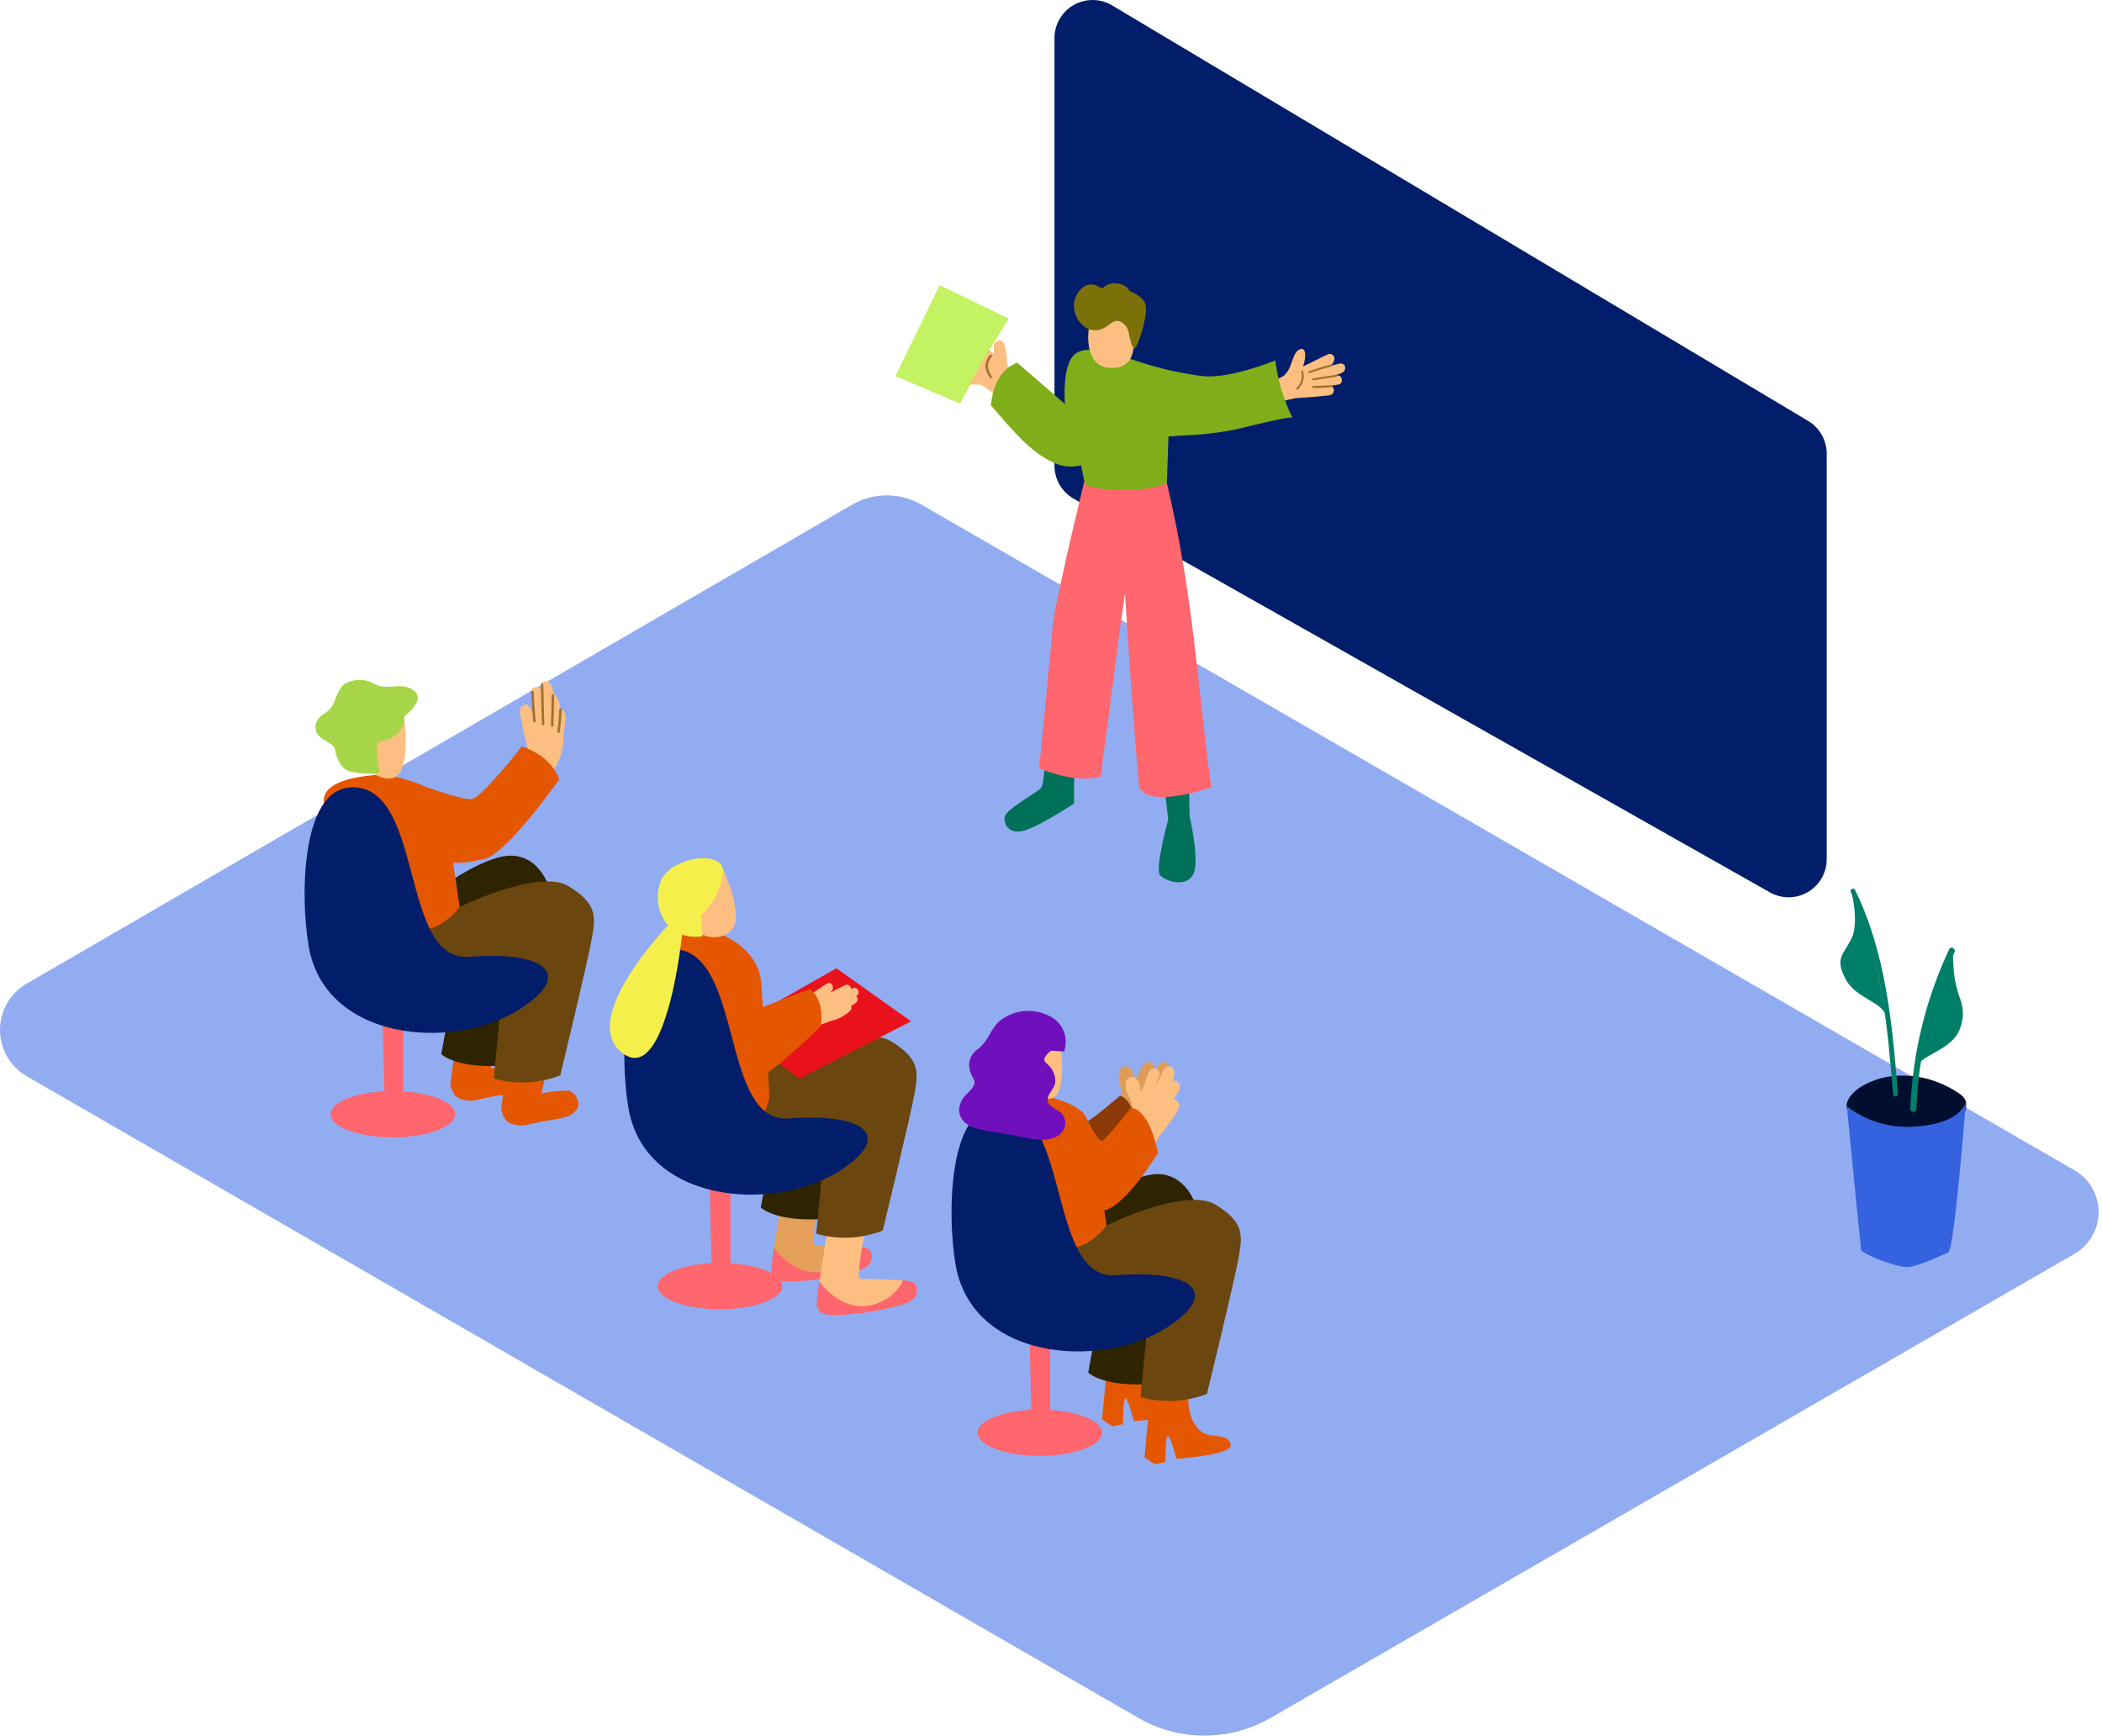 <svg width="333" height="275" viewBox="0 0 333 275" fill="none" xmlns="http://www.w3.org/2000/svg">
<path d="M328.653 198.658L201.276 272.197C198.095 274.033 194.487 275 190.814 275C187.141 275 183.533 274.033 180.352 272.197L4.223 170.515C2.939 169.77 1.873 168.701 1.131 167.415C0.39 166.128 0 164.67 0 163.185C0 161.7 0.39 160.242 1.131 158.955C1.873 157.669 2.939 156.6 4.223 155.855L134.995 79.964C136.666 78.997 138.563 78.488 140.494 78.488C142.425 78.488 144.321 78.997 145.993 79.964L328.643 185.423C329.803 186.095 330.766 187.06 331.436 188.22C332.106 189.381 332.459 190.698 332.46 192.038C332.461 193.378 332.11 194.695 331.441 195.857C330.773 197.019 329.812 197.985 328.653 198.658Z" fill="#92ACF2"/>
<path d="M135.904 197.482C135.502 197.482 134.24 197.386 133.771 197.386C132.288 198.392 130.559 198.977 128.77 199.079C126.605 199.395 124.399 198.893 122.583 197.673L122.21 200.992C121.999 203.545 125.337 203.038 126.599 202.981C129.059 202.849 131.5 202.474 133.886 201.862C134.842 201.632 137.883 201.145 138.055 199.586C138.228 198.027 137.721 197.702 135.904 197.482Z" fill="#FF666D"/>
<path d="M130.128 188.33C130.128 188.33 128.215 197.32 129.095 197.281C129.975 197.243 135.904 197.482 135.904 197.482C135.365 198.586 134.557 199.536 133.554 200.244C132.551 200.953 131.386 201.398 130.166 201.537C125.758 202.178 122.611 197.712 122.611 197.712L124.361 186.494" fill="#E4A05B"/>
<path d="M121.837 184.171L120.527 191.324C120.527 191.324 122.583 193.437 129.506 193.188C136.43 192.94 129.506 180.546 129.506 180.546" fill="#2E2401"/>
<path d="M117.792 166.871C117.792 166.871 125.519 160.675 130.644 159.938C135.77 159.202 138.448 164.777 138.084 168.497C137.721 172.217 125.442 174.235 125.442 174.235" fill="#EDBAB9"/>
<path d="M143.095 202.837C142.693 202.837 141.431 202.742 140.963 202.742C139.479 203.748 137.751 204.332 135.961 204.434C133.796 204.75 131.59 204.249 129.774 203.029L129.391 206.309C129.181 208.862 132.519 208.355 133.781 208.298C136.241 208.166 138.682 207.791 141.068 207.179C142.024 206.949 145.065 206.462 145.237 204.903C145.409 203.344 144.922 203.048 143.095 202.837Z" fill="#FF666D"/>
<path d="M137.319 193.686C137.319 193.686 135.407 202.675 136.286 202.637C137.166 202.598 143.095 202.837 143.095 202.837C142.557 203.941 141.748 204.891 140.746 205.6C139.743 206.308 138.577 206.753 137.357 206.892C132.949 207.533 129.803 203.067 129.803 203.067L131.553 191.85" fill="#FCBF81"/>
<path d="M118.279 167.158C118.279 167.158 126.006 160.962 131.132 160.225C136.258 159.489 138.935 165.064 138.572 168.784C138.208 172.504 125.93 174.522 125.93 174.522" fill="#EDBAB9"/>
<path d="M122.401 169.224C123.357 168.268 136.516 162.176 141.135 164.968C145.754 167.761 145.467 169.836 144.883 173.24C144.3 176.645 139.834 194.986 139.834 194.986C136.473 196.284 132.783 196.458 129.315 195.483L130.606 181.856L113.135 172.293" fill="#6B460E"/>
<path d="M122.506 167.809L126.647 170.916L144.329 161.822L132.509 153.416L115.946 162.807L122.506 167.809Z" fill="#E9121C"/>
<path d="M78.775 164.529L77.742 169.31C79.119 169.035 80.518 168.891 81.921 168.88C82.993 169.023 84.36 170.926 83.021 172.217C81.682 173.508 79.406 173.384 77.121 173.919C74.835 174.455 74.481 174.56 73.018 174.149C71.555 173.738 71.335 171.748 71.335 171.748L72.483 163.41" fill="#E55600"/>
<path d="M71.221 159.871L69.91 167.024C69.91 167.024 71.966 169.138 78.89 168.889C85.814 168.641 78.89 156.247 78.89 156.247" fill="#2E2401"/>
<path d="M62.231 180.202C67.677 180.202 72.091 178.562 72.091 176.539C72.091 174.517 67.677 172.877 62.231 172.877C56.786 172.877 52.372 174.517 52.372 176.539C52.372 178.562 56.786 180.202 62.231 180.202Z" fill="#FF666D"/>
<path d="M60.568 160.158L60.95 174.904H63.895V160.158" fill="#FF666D"/>
<path d="M86.837 168.449L85.804 173.231C87.18 172.956 88.579 172.812 89.983 172.8C91.054 172.944 92.421 174.847 91.083 176.138C89.744 177.429 87.468 177.304 85.182 177.84C82.897 178.375 82.543 178.481 81.08 178.069C79.617 177.658 79.397 175.669 79.397 175.669L80.544 167.33" fill="#E55600"/>
<path d="M152.075 63.956L156.98 55.062L159.811 50.491L148.871 45.174L141.852 59.576L152.075 63.956Z" fill="#C3F362"/>
<path d="M163.493 62.321L160.375 58.859C160.122 58.633 159.894 58.379 159.696 58.103C159.529 57.638 159.467 57.142 159.515 56.65C159.458 55.935 159.32 55.229 159.103 54.546C159.044 54.353 158.918 54.188 158.747 54.079C158.577 53.971 158.374 53.927 158.174 53.954C157.974 53.982 157.79 54.08 157.656 54.23C157.521 54.38 157.445 54.574 157.439 54.776C157.439 55.215 157.439 55.665 157.439 56.105L156.684 55.426C155.661 57.281 154.609 59.127 153.49 60.934C154.102 60.934 154.724 60.934 155.345 60.934C157.569 62.256 159.543 63.959 161.178 65.964C161.271 66.066 161.389 66.142 161.52 66.185C161.652 66.228 161.792 66.236 161.927 66.208C162.062 66.18 162.188 66.117 162.291 66.025C162.395 65.934 162.473 65.817 162.517 65.687C162.606 65.668 162.693 65.639 162.775 65.601C162.965 65.484 163.102 65.298 163.159 65.083C163.216 64.868 163.188 64.639 163.081 64.444C163.044 64.351 162.987 64.267 162.914 64.198C162.842 64.128 162.755 64.075 162.661 64.042C162.489 63.841 162.326 63.64 162.163 63.43L162.269 63.545C163.024 64.329 164.219 63.133 163.493 62.321Z" fill="#FCBF81"/>
<path d="M157.133 59.662C156.792 59.183 156.572 58.629 156.493 58.046C156.523 57.465 156.745 56.91 157.124 56.468C157.267 56.258 156.933 56.066 156.789 56.277C156.376 56.777 156.138 57.398 156.11 58.046C156.191 58.697 156.43 59.317 156.808 59.853C156.837 59.888 156.878 59.911 156.922 59.919C156.967 59.926 157.013 59.918 157.052 59.895C157.091 59.872 157.12 59.836 157.135 59.794C157.15 59.751 157.15 59.704 157.133 59.662Z" fill="#A0722D"/>
<path d="M167.05 6.034V73.787C167.051 74.855 167.336 75.904 167.875 76.826C168.414 77.749 169.189 78.511 170.12 79.037L280.38 141.386C281.298 141.906 282.336 142.177 283.391 142.17C284.446 142.164 285.481 141.881 286.392 141.349C287.303 140.818 288.06 140.057 288.585 139.143C289.111 138.228 289.388 137.191 289.388 136.136V71.855C289.384 70.813 289.111 69.79 288.595 68.885C288.079 67.98 287.337 67.224 286.442 66.691L176.173 0.85C175.257 0.305 174.213 0.011 173.147 0C172.081 -0.011 171.031 0.261 170.103 0.788C169.176 1.314 168.405 2.077 167.869 2.999C167.333 3.92 167.05 4.967 167.05 6.034Z" fill="#021E6A"/>
<path d="M212.187 57.606L210.752 57.979C211.082 57.731 211.307 57.37 211.384 56.965C211.414 56.828 211.405 56.685 211.357 56.553C211.309 56.421 211.224 56.305 211.113 56.219C211.001 56.134 210.867 56.082 210.727 56.07C210.587 56.059 210.446 56.087 210.322 56.153C209.047 56.79 207.753 57.428 206.44 58.065L206.516 57.778C206.727 57.164 206.805 56.512 206.746 55.866C206.468 54.776 205.483 55.378 205.082 56.239C204.537 57.386 204.422 58.62 203.389 59.528C202.784 59.938 202.1 60.215 201.381 60.341C200.654 60.551 199.927 60.743 199.2 60.934C199.053 60.98 198.924 61.073 198.833 61.197C198.741 61.322 198.692 61.473 198.692 61.627C198.692 61.782 198.741 61.933 198.833 62.057C198.924 62.182 199.053 62.274 199.2 62.321C199.096 62.389 199.012 62.483 198.956 62.593C198.9 62.704 198.874 62.828 198.88 62.952C198.887 63.076 198.927 63.196 198.994 63.3C199.062 63.404 199.157 63.489 199.267 63.545C198.942 64.071 199.315 64.922 200.013 64.635C201.717 63.943 203.486 63.421 205.292 63.076C207.071 62.98 208.843 62.831 210.609 62.627C211.517 62.521 211.565 61.106 210.609 61.183H210.475L212.072 60.915C212.866 60.781 212.694 59.394 211.881 59.499H211.69L211.164 59.576L211.919 59.327C212.388 59.165 212.818 59.06 213.057 58.591C213.111 58.465 213.129 58.325 213.107 58.189C213.085 58.053 213.025 57.926 212.934 57.823C212.843 57.72 212.724 57.645 212.592 57.606C212.46 57.568 212.319 57.568 212.187 57.606Z" fill="#FCBF81"/>
<path d="M206.449 58.83C206.432 58.797 206.404 58.771 206.369 58.757C206.335 58.742 206.297 58.739 206.261 58.75C206.225 58.76 206.194 58.782 206.173 58.812C206.151 58.842 206.141 58.879 206.143 58.916C206.269 59.371 206.264 59.851 206.128 60.303C205.993 60.755 205.733 61.159 205.378 61.469C205.225 61.603 205.454 61.833 205.608 61.699C205.998 61.344 206.283 60.889 206.432 60.383C206.58 59.877 206.586 59.34 206.449 58.83Z" fill="#A0722D"/>
<path d="M210.848 57.74C209.681 58.046 208.527 58.403 207.386 58.811C207.195 58.878 207.281 59.194 207.472 59.117C208.613 58.715 209.767 58.358 210.934 58.046C210.967 58.029 210.993 58.001 211.008 57.966C211.022 57.932 211.025 57.894 211.015 57.858C211.005 57.822 210.983 57.791 210.952 57.77C210.922 57.748 210.885 57.738 210.848 57.74Z" fill="#A0722D"/>
<path d="M211.661 59.385L207.979 59.949C207.778 59.949 207.864 60.293 208.065 60.255L211.747 59.691C211.948 59.662 211.862 59.346 211.661 59.385Z" fill="#A0722D"/>
<path d="M211.001 61.02C210.013 61.084 209.021 61.128 208.027 61.154C207.817 61.154 207.817 61.479 208.027 61.479C209.021 61.479 210.013 61.434 211.001 61.345C211.202 61.326 211.202 61.011 211.001 61.02Z" fill="#A0722D"/>
<path d="M305.989 186.485C305.495 186.727 304.984 186.932 304.459 187.097C302.236 186.342 299.825 186.342 297.602 187.097C297.482 187.133 297.376 187.206 297.3 187.307C297.225 187.408 297.184 187.53 297.184 187.656C297.184 187.782 297.225 187.905 297.3 188.005C297.376 188.106 297.482 188.18 297.602 188.216C299.822 188.902 302.194 188.932 304.43 188.302C304.688 188.397 304.937 188.503 305.186 188.627C305.779 188.914 306.305 188.168 305.96 187.757L306.582 187.479C307.251 187.183 306.658 186.15 305.989 186.485Z" fill="#007058"/>
<path d="M82.055 127.157C81.204 130.026 79.923 133.009 77.274 134.568C74.405 136.222 70.867 135.773 67.797 135.104C67.185 134.97 66.927 135.907 67.539 136.06C70.876 136.787 74.673 137.227 77.771 135.429C80.64 133.746 82.103 130.513 83.031 127.444C83.05 127.38 83.056 127.313 83.049 127.246C83.041 127.18 83.021 127.115 82.989 127.057C82.957 126.998 82.914 126.946 82.862 126.905C82.81 126.863 82.751 126.831 82.686 126.813C82.622 126.794 82.555 126.788 82.489 126.795C82.422 126.802 82.358 126.822 82.3 126.854C82.241 126.886 82.189 126.929 82.147 126.981C82.105 127.033 82.074 127.093 82.055 127.157Z" fill="#E55600"/>
<path d="M81.185 138.89C78.233 139.528 75.256 140.028 72.253 140.392C72.187 140.397 72.122 140.416 72.063 140.448C72.004 140.479 71.951 140.522 71.909 140.574C71.565 139.534 71.272 138.479 71.029 137.408C70.895 136.796 69.958 137.054 70.073 137.666C70.626 140.102 71.447 142.469 72.521 144.724C72.789 145.288 73.621 144.8 73.363 144.236C72.913 143.28 72.521 142.324 72.167 141.367H72.234C75.32 141.004 78.383 140.494 81.424 139.837C82.055 139.684 81.797 138.757 81.185 138.89Z" fill="#008074"/>
<path d="M73.21 145.728C72.421 147.039 71.408 148.201 70.216 149.161C69.729 149.553 70.417 150.242 70.905 149.849C72.158 148.835 73.223 147.608 74.051 146.225C74.117 146.114 74.136 145.98 74.104 145.855C74.072 145.729 73.991 145.622 73.879 145.556C73.767 145.49 73.634 145.471 73.509 145.503C73.383 145.535 73.276 145.616 73.21 145.728Z" fill="#008074"/>
<path d="M165.577 119.373C165.577 119.373 165.482 124.078 164.927 124.814C164.372 125.55 159.438 128.17 159.189 129.366C158.941 130.561 159.792 132.235 162.144 131.632C164.497 131.03 170.158 127.319 170.158 127.319V117.135" fill="#007058"/>
<path d="M184.474 124.728L185.076 129.834C185.076 129.834 182.915 137.705 183.775 138.661C184.636 139.617 187.754 140.65 188.968 138.661C190.183 136.672 188.452 129.318 188.452 129.318L188.366 123.781" fill="#007058"/>
<path d="M173.122 70.698C173.122 70.698 167.002 95.561 166.734 99.386C166.467 103.211 164.631 121.725 164.631 121.725C164.631 121.725 170.445 124.307 174.366 122.997L177.426 99.644L180.859 75.173C180.859 75.173 174.586 68.928 173.122 70.698Z" fill="#FF666D"/>
<path d="M184.866 76.56C189.188 94.882 189.647 108.72 191.894 124.737C191.894 124.737 182.532 128.151 180.467 124.843C179.071 108.519 177.942 92.147 177.416 75.775L184.866 76.56Z" fill="#FF666D"/>
<path d="M202.031 57.128C198.101 58.62 193.424 59.997 190.221 59.557C186.192 59.014 182.235 58.033 178.42 56.631C177.904 56.459 172.31 54.316 170.234 56.162C168.159 58.008 168.714 64.013 168.714 64.013L161.159 57.472C158.357 58.476 157.248 61.374 156.98 64.252L157.267 64.549C157.809 65.186 158.357 65.824 158.912 66.461C161.389 69.244 164.229 72.457 167.872 73.672C169.313 74.09 170.854 73.996 172.233 73.404C173.314 73.002 174.901 71.683 176.058 72.113C176.364 72.228 176.651 72.448 177.015 72.409C177.885 72.304 179.051 70.918 179.883 70.497C182.15 69.321 184.808 69.139 187.304 69.015C190.029 68.919 192.743 68.619 195.423 68.116C196.207 67.953 204.565 65.811 204.747 66.203C203.352 63.347 202.434 60.281 202.031 57.128Z" fill="#7FAE1A"/>
<path d="M172.596 51.534C172.042 54.154 172.51 57.778 175.312 58.228C178.927 58.763 179.826 56.315 179.635 53.284C179.482 50.883 178.229 47.125 174.987 48.215C174.19 48.52 173.54 49.119 173.17 49.889C172.908 50.41 172.715 50.963 172.596 51.534Z" fill="#FCBF81"/>
<path d="M172.386 52.117C171.66 51.742 171.06 51.16 170.662 50.446C170.264 49.732 170.085 48.916 170.148 48.101C170.301 46.494 171.86 44.438 173.668 45.232C174.892 45.748 174.557 45.786 174.557 45.786C174.844 45.447 175.214 45.188 175.632 45.037C176.05 44.886 176.501 44.848 176.938 44.926C178.65 45.079 178.946 46.121 178.946 46.121C178.946 46.121 180.859 46.771 181.404 48.034C181.987 49.449 180.658 53.666 180.027 54.852C179.396 56.038 179.023 53.628 178.803 52.662C178.727 52.273 178.557 51.909 178.307 51.602C178.057 51.295 177.734 51.055 177.368 50.903C176.316 50.616 175.791 51.553 174.959 51.945C174.569 52.163 174.137 52.291 173.692 52.321C173.247 52.351 172.801 52.281 172.386 52.117Z" fill="#7C7108"/>
<path d="M179.204 77.593C181.14 77.611 183.061 77.261 184.866 76.56L185.248 64.558L170.78 71.338C170.78 71.338 171.325 74.207 171.937 76.894C174.299 77.556 176.76 77.792 179.204 77.593Z" fill="#7FAE1A"/>
<path d="M67.175 142.572C67.175 142.572 74.902 136.375 80.028 135.639C85.154 134.903 87.831 140.478 87.468 144.198C87.105 147.918 74.826 149.936 74.826 149.936" fill="#2E2401"/>
<path d="M71.287 144.638C72.244 143.681 85.402 137.59 90.021 140.382C94.64 143.175 94.353 145.25 93.77 148.654C93.186 152.059 88.749 170.391 88.749 170.391C85.389 171.688 81.698 171.862 78.23 170.888L79.521 157.261L62.05 147.698" fill="#6B460E"/>
<path d="M61.725 122.72C62.423 123.236 68.419 123.953 69.652 126.707C70.886 129.461 72.808 143.701 72.808 143.701C72.808 143.701 69.212 149.056 62.987 147.153C61.141 146.589 51.569 129.089 51.311 127.272C50.651 122.548 61.725 122.72 61.725 122.72Z" fill="#E55600"/>
<path d="M49.924 153.464C49.62 152.744 49.371 152.003 49.178 151.246C47.715 145.508 46.749 123.886 56.456 124.766C67.109 125.722 63.513 152.412 74.309 151.59C85.106 150.768 89.534 153.579 85.115 157.768C76.318 166.145 55.337 166.317 49.924 153.464Z" fill="#021E6A"/>
<path d="M64.02 113.549C64.106 114.065 64.976 121.333 62.853 122.968C60.73 124.604 55.872 120.74 55.748 118.818C55.623 116.896 53.998 112.899 56.054 111.894C58.11 110.89 63.436 109.925 64.02 113.549Z" fill="#FCBF81"/>
<path d="M64.02 113.549C64.02 113.549 65.827 112.153 66.143 110.89C66.458 109.628 64.9 108.72 63.379 108.72C61.858 108.72 60.568 109.112 59.258 108.328C58.555 107.929 57.761 107.719 56.953 107.719C56.145 107.719 55.351 107.929 54.648 108.328C53.414 109.169 53.204 111.196 52.372 112.239C51.54 113.281 49.953 113.396 49.991 115.337C50.029 117.278 52.86 117.479 53.08 118.78C53.3 120.08 53.979 121.983 55.729 122.308C57.479 122.634 59.879 122.672 60.08 122.414C60.281 122.155 58.98 117.804 60.185 117.517C61.39 117.231 64.096 116.599 64.02 113.549Z" fill="#A6D647"/>
<path d="M88.749 112.296C88.743 111.447 88.43 110.629 87.87 109.991C87.814 109.93 87.745 109.881 87.669 109.848C87.602 109.054 87.382 108.261 86.712 107.983C86.6 107.95 86.481 107.95 86.368 107.983C86.289 107.969 86.207 107.972 86.129 107.994C86.051 108.016 85.979 108.054 85.918 108.108C85.858 108.161 85.81 108.228 85.778 108.302C85.747 108.377 85.733 108.457 85.737 108.538V109.399C85.663 109.205 85.525 109.043 85.345 108.94C85.233 108.876 85.106 108.842 84.977 108.842C84.848 108.842 84.721 108.876 84.609 108.94C84.481 108.959 84.365 109.026 84.285 109.127C84.205 109.228 84.167 109.356 84.178 109.485L84.322 113.128C84.14 112.449 83.748 111.12 82.772 111.818C82.007 112.363 82.562 113.864 82.686 114.572C82.913 116.012 83.252 117.431 83.7 118.818C83.737 118.929 83.807 119.025 83.901 119.095C83.869 119.242 83.831 119.389 83.786 119.535C83.538 120.491 83.279 121.773 82.543 122.404C81.979 122.892 82.801 123.714 83.365 123.226L83.442 123.15C83.251 123.772 84.216 124.202 84.503 123.599L84.618 123.379C84.671 123.434 84.732 123.479 84.8 123.513C84.8 123.638 84.704 123.762 84.666 123.886C84.436 124.604 85.565 124.91 85.785 124.192C85.829 124.281 85.898 124.355 85.982 124.407C86.067 124.459 86.164 124.487 86.263 124.487C86.362 124.487 86.459 124.459 86.544 124.407C86.628 124.355 86.697 124.281 86.741 124.192C86.875 123.905 86.837 124.871 86.951 124.584C87.248 124.709 86.626 123.628 86.818 123.293C87.544 121.916 89.352 120.539 89.304 116.083C89.361 114.955 90.203 112.774 88.749 112.296Z" fill="#FCBF81"/>
<path d="M84.542 109.638C84.542 109.389 84.14 109.389 84.15 109.638C84.22 111.187 84.325 112.733 84.465 114.276C84.465 114.524 84.876 114.524 84.857 114.276C84.723 112.733 84.618 111.187 84.542 109.638Z" fill="#A0722D"/>
<path d="M86.072 108.481C86.072 108.429 86.051 108.379 86.014 108.342C85.978 108.305 85.928 108.285 85.876 108.285C85.824 108.285 85.774 108.305 85.737 108.342C85.7 108.379 85.68 108.429 85.68 108.481L85.833 114.716C85.833 114.768 85.853 114.817 85.89 114.854C85.927 114.891 85.977 114.912 86.029 114.912C86.081 114.912 86.13 114.891 86.167 114.854C86.204 114.817 86.225 114.768 86.225 114.716L86.072 108.481Z" fill="#A0722D"/>
<path d="M87.401 110.173L87.286 114.955C87.286 115.007 87.307 115.056 87.344 115.093C87.38 115.13 87.43 115.151 87.482 115.151C87.534 115.151 87.584 115.13 87.621 115.093C87.658 115.056 87.678 115.007 87.678 114.955L87.793 110.173C87.793 110.121 87.772 110.071 87.736 110.035C87.699 109.998 87.649 109.977 87.597 109.977C87.545 109.977 87.495 109.998 87.458 110.035C87.422 110.071 87.401 110.121 87.401 110.173Z" fill="#A0722D"/>
<path d="M88.606 112.43C88.549 113.603 88.447 114.773 88.3 115.94C88.3 116.188 88.654 116.188 88.692 115.94C88.845 114.773 88.947 113.603 88.998 112.43C88.998 112.172 88.615 112.181 88.606 112.43Z" fill="#A0722D"/>
<path d="M67.271 124.604C67.271 124.604 73.171 126.755 74.701 126.621C76.231 126.487 82.677 118.273 82.677 118.273C82.677 118.273 87.143 119.507 88.596 123.485C88.596 123.485 80.277 135.39 76.643 136.108C73.009 136.825 68.572 135.037 68.572 135.037" fill="#E55600"/>
<path d="M104.853 157.672C104.853 157.672 104.576 147.258 109.319 147.086C114.062 146.914 120.268 150.328 120.603 155.836C120.938 161.344 121.875 171.653 121.875 173.584C121.875 175.516 118.404 182.66 118.404 182.66" fill="#E55600"/>
<path d="M181.614 213.557C181.614 213.902 181.337 218.1 181.806 218.587C182.274 219.075 183.498 221.456 185.019 221.552C186.539 221.647 187.954 221.351 188.232 222.977C188.509 224.602 179.625 225.157 179.625 225.157C179.625 225.157 178.669 221.428 178.286 221.533C177.904 221.638 177.904 225.645 177.904 225.645L176.25 225.999L174.595 224.899L175.265 217.755L176.345 211.683" fill="#E55600"/>
<path d="M188.289 219.553C188.069 222.078 188.203 225.463 190.575 227.003C191.875 227.844 194.62 227.07 194.964 228.915C195.261 230.541 186.357 231.143 186.357 231.143C186.357 231.143 185.401 227.423 185 227.529C184.598 227.634 184.636 231.641 184.636 231.641L182.982 232.004L181.327 230.914L181.949 223.761L182.991 217.679" fill="#E55600"/>
<path d="M184.378 173.632L185.545 172.074C185.633 171.926 185.679 171.757 185.679 171.584C185.679 171.412 185.632 171.243 185.544 171.095C185.456 170.948 185.329 170.826 185.178 170.744C185.027 170.662 184.856 170.623 184.684 170.63C184.924 170.203 185.107 169.746 185.229 169.272C185.256 169.084 185.222 168.893 185.131 168.727C185.041 168.56 184.899 168.428 184.728 168.348C184.556 168.269 184.363 168.247 184.177 168.286C183.992 168.325 183.824 168.422 183.699 168.564L181.786 171.175L182.743 169.453C183.307 168.497 181.719 167.742 181.165 168.707L179.491 171.576V170.735C179.491 169.97 179.338 168.994 178.363 168.947C178.138 168.925 177.912 168.985 177.726 169.115C177.541 169.244 177.407 169.435 177.349 169.654C177.198 170.283 177.198 170.938 177.349 171.567C177.512 172.265 177.952 173.221 177.55 173.9L175.571 176.979C175.474 177.1 175.412 177.245 175.39 177.398C175.368 177.551 175.387 177.707 175.446 177.85C175.504 177.993 175.6 178.119 175.722 178.212C175.845 178.306 175.991 178.366 176.144 178.385C176.158 178.521 176.203 178.651 176.274 178.767C176.346 178.883 176.443 178.981 176.558 179.053C176.673 179.126 176.804 179.172 176.939 179.187C177.074 179.202 177.211 179.186 177.34 179.141C177.518 179.257 177.733 179.301 177.942 179.265C178.056 179.415 178.218 179.521 178.401 179.564C178.585 179.608 178.777 179.587 178.946 179.504C179.001 179.643 179.09 179.765 179.205 179.86C179.321 179.954 179.458 180.018 179.605 180.044C179.752 180.07 179.903 180.057 180.044 180.008C180.185 179.959 180.311 179.874 180.409 179.762C181.815 178.07 183.68 176.817 184.961 174.981C185.024 174.856 185.059 174.718 185.064 174.578C185.068 174.438 185.041 174.299 184.985 174.17C184.93 174.041 184.846 173.926 184.741 173.834C184.637 173.741 184.512 173.672 184.378 173.632Z" fill="#DD9C5A"/>
<path d="M165.424 185.27C165.739 186.233 166.336 187.079 167.137 187.698C167.939 188.317 168.908 188.681 169.919 188.742C173.476 188.943 180.228 181.436 180.228 181.436C180.228 181.436 180.409 174.742 177.464 173.585C177.464 173.585 172.577 177.802 171.898 177.85C171.219 177.897 167.26 174.177 167.26 174.177" fill="#8B3907"/>
<path d="M185.965 174.244L186.855 172.513C186.915 172.353 186.931 172.18 186.901 172.011C186.871 171.843 186.797 171.685 186.685 171.556C186.574 171.426 186.43 171.328 186.268 171.273C186.106 171.218 185.932 171.207 185.765 171.242C185.929 170.779 186.032 170.297 186.071 169.807C186.065 169.618 185.999 169.436 185.882 169.288C185.765 169.14 185.603 169.033 185.421 168.984C185.239 168.935 185.045 168.945 184.87 169.014C184.694 169.083 184.545 169.207 184.445 169.367L182.963 172.236L183.642 170.371C184.024 169.31 182.341 168.86 181.959 169.903L180.801 173.059L180.62 172.236C180.457 171.481 180.17 170.553 179.204 170.668C178.98 170.687 178.77 170.785 178.611 170.944C178.452 171.104 178.354 171.314 178.334 171.538C178.302 172.196 178.43 172.853 178.707 173.451C178.985 174.11 179.587 174.981 179.3 175.717L177.875 179.093C177.802 179.228 177.767 179.38 177.772 179.534C177.777 179.687 177.823 179.837 177.904 179.967C177.986 180.097 178.101 180.203 178.237 180.275C178.373 180.346 178.525 180.381 178.678 180.374C178.716 180.504 178.782 180.624 178.873 180.724C178.963 180.825 179.075 180.904 179.2 180.955C179.325 181.007 179.46 181.029 179.595 181.022C179.73 181.014 179.861 180.975 179.979 180.91C180.176 180.986 180.394 180.986 180.591 180.91C180.729 181.039 180.907 181.117 181.095 181.129C181.284 181.141 181.471 181.087 181.624 180.977C181.701 181.105 181.811 181.212 181.941 181.286C182.072 181.36 182.22 181.399 182.37 181.399C182.52 181.399 182.668 181.36 182.798 181.286C182.929 181.212 183.038 181.105 183.116 180.977C184.215 179.064 185.832 177.515 186.788 175.507C186.835 175.369 186.85 175.223 186.832 175.079C186.814 174.935 186.764 174.797 186.684 174.675C186.605 174.553 186.499 174.451 186.375 174.377C186.25 174.302 186.11 174.257 185.965 174.244Z" fill="#FCBF81"/>
<path d="M173.706 210.325L172.396 217.478C172.396 217.478 174.452 219.591 181.375 219.343C188.299 219.094 181.375 206.701 181.375 206.701" fill="#2E2401"/>
<path d="M164.717 230.665C170.162 230.665 174.576 229.025 174.576 227.003C174.576 224.98 170.162 223.34 164.717 223.34C159.272 223.34 154.857 224.98 154.857 227.003C154.857 229.025 159.272 230.665 164.717 230.665Z" fill="#FF666D"/>
<path d="M163.053 210.622L163.435 225.358H166.371V210.622" fill="#FF666D"/>
<path d="M183.67 189.344C180.719 189.982 177.741 190.482 174.739 190.845C174.672 190.851 174.607 190.87 174.548 190.901C174.489 190.932 174.437 190.975 174.394 191.027C174.05 189.988 173.757 188.933 173.515 187.862C173.381 187.25 172.443 187.508 172.558 188.12C173.111 190.556 173.932 192.923 175.006 195.177C175.274 195.742 176.106 195.254 175.848 194.69C175.398 193.733 175.006 192.777 174.653 191.821H174.719C177.805 191.458 180.868 190.947 183.909 190.291C184.541 190.147 184.282 189.21 183.67 189.344Z" fill="#008074"/>
<path d="M175.695 196.182C174.906 197.493 173.893 198.655 172.702 199.615C172.214 200.007 172.903 200.695 173.39 200.303C174.643 199.288 175.708 198.062 176.536 196.679C176.602 196.567 176.621 196.434 176.589 196.309C176.557 196.183 176.476 196.075 176.364 196.009C176.253 195.944 176.119 195.925 175.994 195.957C175.868 195.989 175.761 196.07 175.695 196.182Z" fill="#008074"/>
<path d="M169.651 193.026C169.651 193.026 177.378 186.829 182.504 186.093C187.629 185.356 190.307 190.932 189.944 194.652C189.58 198.371 177.301 200.389 177.301 200.389" fill="#2E2401"/>
<path d="M173.773 195.091C174.729 194.135 187.888 188.044 192.506 190.836C197.125 193.628 196.838 195.703 196.255 199.108C195.672 202.512 191.206 220.854 191.206 220.854C187.845 222.151 184.155 222.326 180.687 221.351L181.978 207.724L164.506 198.161" fill="#6B460E"/>
<path d="M164.21 173.183C164.908 173.699 170.904 174.416 172.138 177.171C173.371 179.925 175.293 194.164 175.293 194.164C175.293 194.164 171.698 199.519 165.472 197.616C163.627 197.052 154.054 179.552 153.796 177.735C153.136 173.001 164.21 173.183 164.21 173.183Z" fill="#E55600"/>
<path d="M152.409 203.927C152.106 203.208 151.856 202.466 151.663 201.709C150.2 195.971 149.234 174.35 158.941 175.229C169.594 176.186 165.998 202.876 176.795 202.053C187.591 201.231 192.019 204.042 187.601 208.231C178.784 216.598 157.822 216.828 152.409 203.927Z" fill="#021E6A"/>
<path d="M168.035 165.743C168.102 166.183 168.877 172.37 167.079 173.766C165.281 175.162 161.131 171.854 161.035 170.238C160.939 168.621 159.543 165.198 161.293 164.347C163.043 163.496 167.547 162.683 168.035 165.743Z" fill="#FCBF81"/>
<path d="M169.651 189.287C170.147 190.171 170.897 190.886 171.804 191.338C172.712 191.79 173.734 191.958 174.739 191.821C178.267 191.333 183.441 182.66 183.441 182.66C183.441 182.66 182.322 176.052 179.214 175.488C179.214 175.488 175.236 180.565 174.576 180.747C173.916 180.929 172.147 177.18 172.147 177.18" fill="#E55600"/>
<path d="M167.643 175.994C166.859 175.459 165.73 175.038 166.008 173.948C166.218 172.992 167.155 172.36 167.184 171.385C167.193 170.916 167.109 170.449 166.937 170.013C166.764 169.576 166.507 169.178 166.18 168.841C165.769 168.421 165.224 168.182 165.539 167.512C165.776 167.078 166.131 166.72 166.562 166.479L168.571 166.604C168.945 165.553 168.921 164.401 168.501 163.368C168.081 162.334 167.296 161.491 166.295 161C164.997 160.319 163.524 160.047 162.068 160.217C160.613 160.388 159.243 160.994 158.137 161.956C157.613 162.537 157.16 163.179 156.789 163.869C156.359 164.734 155.765 165.507 155.039 166.145C154.64 166.381 154.299 166.704 154.041 167.09C153.782 167.475 153.614 167.914 153.547 168.373C153.488 169.266 153.727 170.154 154.226 170.897C154.733 171.854 153.92 172.523 153.27 173.212C152.546 173.853 152.075 174.731 151.941 175.688C151.845 177.764 153.853 178.72 155.584 179.035C157.315 179.351 158.826 179.58 160.452 179.858C162.517 180.212 164.535 180.958 166.648 180.384C167.203 180.228 167.709 179.935 168.121 179.533C168.342 179.31 168.514 179.043 168.625 178.749C168.737 178.456 168.786 178.142 168.769 177.828C168.752 177.515 168.669 177.208 168.526 176.929C168.383 176.649 168.183 176.402 167.939 176.205C167.845 176.129 167.746 176.059 167.643 175.994Z" fill="#700FBC"/>
<path d="M135.607 157.844L135.693 157.796C135.771 157.751 135.838 157.691 135.892 157.62C135.946 157.548 135.986 157.467 136.008 157.381C136.031 157.294 136.036 157.204 136.024 157.115C136.012 157.026 135.982 156.941 135.937 156.864C135.892 156.787 135.832 156.719 135.761 156.665C135.689 156.611 135.608 156.571 135.522 156.549C135.435 156.526 135.345 156.521 135.256 156.533C135.168 156.545 135.082 156.575 135.005 156.62L134.842 156.716C134.843 156.596 134.813 156.479 134.755 156.374C134.696 156.27 134.612 156.183 134.51 156.121C134.407 156.059 134.291 156.025 134.172 156.022C134.052 156.019 133.934 156.047 133.829 156.104C133.045 156.486 132.27 156.878 131.505 157.289L131.801 156.926C132.251 156.362 131.687 155.415 130.979 155.855C130.048 156.435 129.133 157.041 128.234 157.672C128.155 157.729 128.088 157.801 128.037 157.884C127.987 157.968 127.954 158.061 127.94 158.157C127.927 158.254 127.933 158.353 127.959 158.447C127.985 158.541 128.03 158.629 128.091 158.705L127.948 158.81C127.803 158.917 127.703 159.074 127.666 159.25C127.629 159.426 127.657 159.61 127.747 159.766C127.713 159.869 127.702 159.977 127.714 160.084C127.725 160.191 127.759 160.295 127.814 160.388C127.393 160.703 127.632 161.344 128.091 161.497L128.148 161.564L127.345 161.841C126.523 162.128 126.876 163.438 127.708 163.151L131.83 161.707C132.906 161.441 133.894 160.901 134.699 160.139C134.792 160.041 134.853 159.918 134.873 159.784C134.894 159.651 134.873 159.514 134.814 159.393C135.112 159.238 135.391 159.049 135.646 158.829C135.721 158.769 135.78 158.693 135.82 158.605C135.86 158.518 135.879 158.423 135.875 158.327C135.872 158.231 135.846 158.137 135.799 158.053C135.752 157.97 135.687 157.898 135.607 157.844Z" fill="#FCBF81"/>
<path d="M118.758 160.407C118.758 160.407 126.169 157.395 128.378 156.744C128.378 156.744 130.663 158.351 130.032 162.568C130.032 162.568 123.338 169.396 119.207 171.452" fill="#E55600"/>
<path d="M112.991 145.594C113.089 145.462 113.137 145.3 113.129 145.136C113.12 144.972 113.054 144.816 112.943 144.695C112.653 144.276 112.253 143.945 111.786 143.739C111.651 143.697 111.509 143.683 111.369 143.699C111.228 143.714 111.092 143.758 110.97 143.828C110.847 143.898 110.74 143.992 110.655 144.105C110.57 144.218 110.509 144.347 110.476 144.485C110.443 144.756 110.474 145.031 110.567 145.288C110.66 145.545 110.812 145.776 111.012 145.963C111.212 146.149 111.453 146.286 111.715 146.361C111.978 146.437 112.254 146.449 112.523 146.397C112.694 146.346 112.838 146.231 112.927 146.077C113.016 145.922 113.043 145.739 113.001 145.565L112.991 145.594Z" fill="#FF666D"/>
<path d="M114.062 207.437C119.507 207.437 123.922 205.797 123.922 203.775C123.922 201.752 119.507 200.112 114.062 200.112C108.617 200.112 104.203 201.752 104.203 203.775C104.203 205.797 108.617 207.437 114.062 207.437Z" fill="#FF666D"/>
<path d="M112.408 187.393L112.79 202.13H115.726V187.393" fill="#FF666D"/>
<path d="M100.579 179.093C100.275 178.373 100.026 177.631 99.833 176.874C98.37 171.136 97.404 149.515 107.11 150.395C117.763 151.351 114.167 178.041 124.964 177.218C135.76 176.396 140.188 179.207 135.77 183.396C127.001 191.763 105.963 191.964 100.579 179.093Z" fill="#021E6A"/>
<path d="M114.569 137.819C114.569 137.819 118.117 145.298 115.784 147.497C114.129 149.056 110.859 148.951 109.156 146.091C107.454 143.232 111.327 136.5 114.569 137.819Z" fill="#FCBF81"/>
<path d="M111.079 144.972C112.974 143.245 114.199 140.906 114.54 138.365C114.923 134.367 106.096 135.783 104.652 139.655C103.208 143.528 105.341 149.151 111.279 148.358L111.079 144.972Z" fill="#F5EF4B"/>
<path d="M106.976 145.441C106.364 145.957 90.891 161.765 98.915 167.063C105.609 171.481 108.172 148.329 108.162 146.56" fill="#F5EF4B"/>
<path d="M311.44 174.56C311.387 174.341 311.289 174.136 311.153 173.957C310.901 173.652 310.6 173.391 310.263 173.183C305.759 170.132 299.524 169.291 294.753 172.227C293.662 172.906 292.046 174.455 292.687 175.908C293.06 176.75 294.188 177.247 294.972 177.591C297.592 178.629 300.328 179.342 303.12 179.714C304.134 179.886 305.147 180.049 306.171 180.154C306.873 180.221 307.582 180.109 308.23 179.83C308.878 179.551 309.446 179.113 309.881 178.557C310.608 177.706 311.765 175.88 311.44 174.56Z" fill="#010E2F"/>
<path d="M292.582 175.287C295.77 177.747 299.784 178.884 303.789 178.462C310.885 177.916 311.44 174.56 311.44 174.56C311.44 174.56 309.604 198.094 308.628 198.467C307.653 198.84 304.029 200.619 302.279 200.753C300.529 200.886 294.992 198.668 294.858 198.056C294.724 197.444 292.582 175.287 292.582 175.287Z" fill="#3563DF"/>
<path d="M304.784 168.736C304.668 168.989 304.6 169.262 304.583 169.539L304.784 168.736Z" fill="#FF666D"/>
<path d="M293.873 140.994C293.653 140.545 292.983 140.937 293.203 141.386C298.061 151.313 299.008 162.482 299.897 173.326C299.897 173.824 300.71 173.824 300.672 173.326C299.783 162.319 298.798 151.054 293.873 140.994Z" fill="#007F68"/>
<path d="M293.261 141.09C293.261 141.09 294.619 146.235 293.261 148.817C291.903 151.399 290.698 151.906 292.371 155.119C294.045 158.332 298.52 158.743 298.817 161.201C299.113 163.658 296.627 145.46 293.261 141.09Z" fill="#007F68"/>
<path d="M308.8 150.385C305.067 158.327 302.969 166.938 302.632 175.707C302.632 176.319 303.589 176.319 303.589 175.707C303.921 167.097 305.983 158.641 309.652 150.844C309.871 150.318 309.059 149.84 308.8 150.385Z" fill="#007F68"/>
<path d="M309.46 152.9C309.46 152.384 309.345 151.37 309.403 150.461L308.858 150.806C307.012 155.348 304.258 166.03 303.426 169.3C304.545 166.852 309.164 166.518 310.493 162.998C311.088 161.514 311.115 159.863 310.57 158.36C309.907 156.612 309.533 154.768 309.46 152.9Z" fill="#007F68"/>
</svg>
